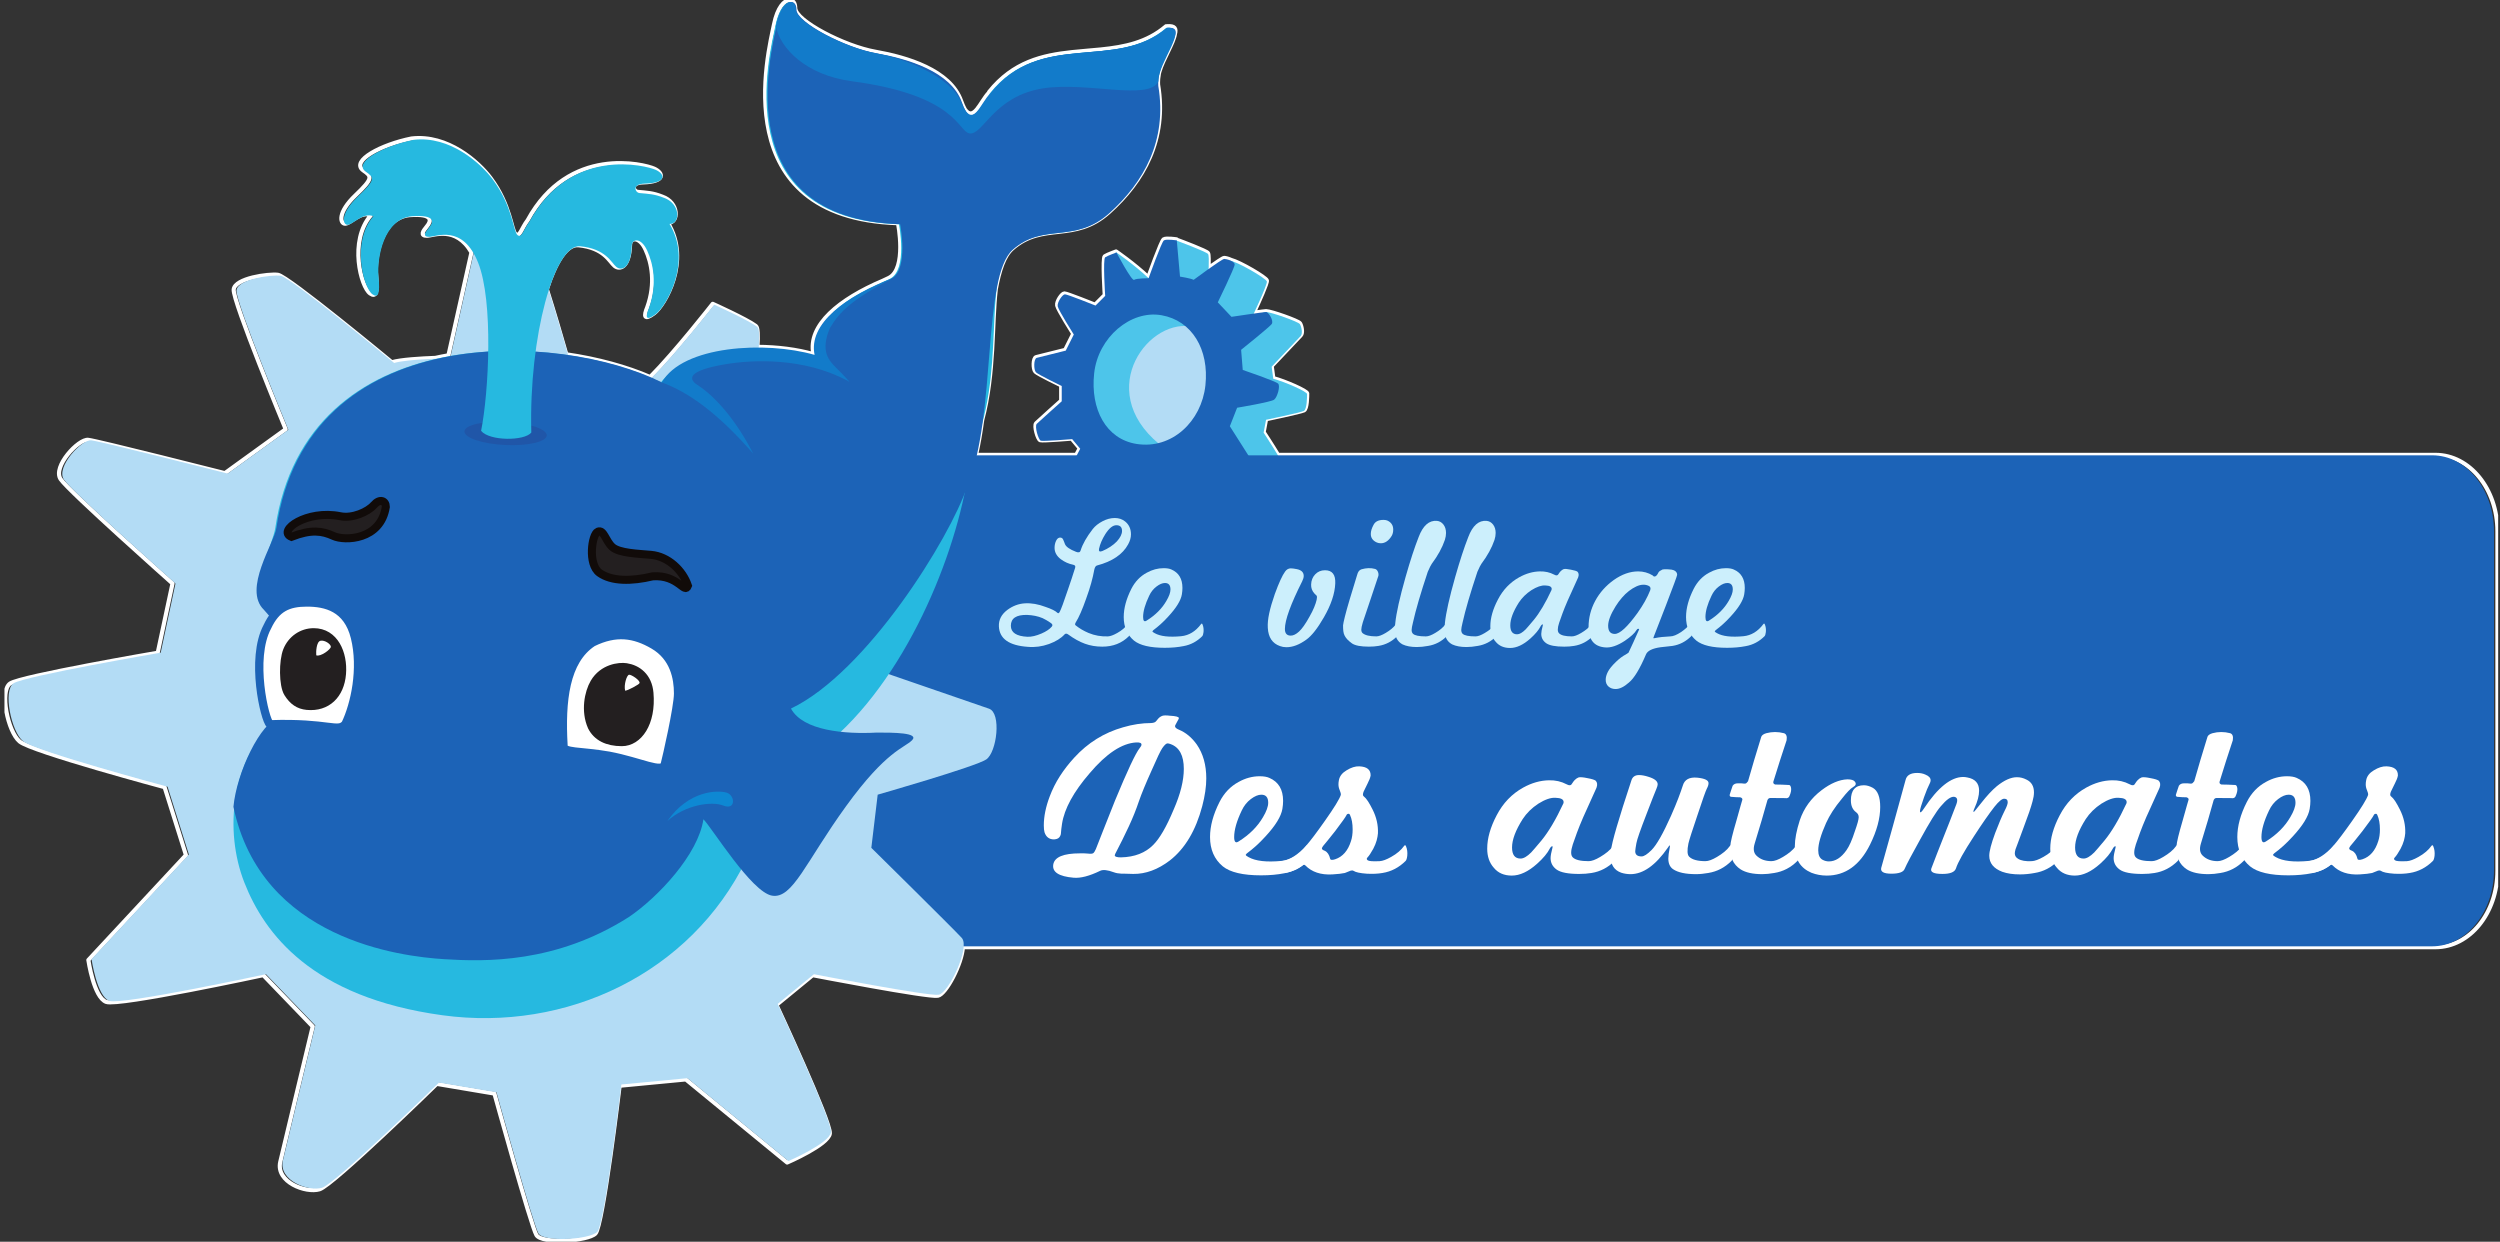 <svg width="302" height="150" viewBox="0 0 302 150" fill="none" xmlns="http://www.w3.org/2000/svg">
<rect x="0" y="0" width="302" height="150" fill="#333333" stroke="none"/>
<g clip-path="url(#clip0_168_2773)">
<path d="M294.202 54.947H154.387C153.666 53.748 152.65 52.204 152.65 52.204L152.942 50.645C152.942 50.645 157.13 49.768 157.522 49.573C157.909 49.379 157.909 47.819 157.909 47.525C157.909 47.234 155.28 46.065 153.818 45.676L153.623 44.214C153.623 44.214 156.841 40.803 157.13 40.511C157.426 40.218 157.229 39.34 157.036 39.048C156.841 38.757 153.527 37.587 152.942 37.587C152.831 37.587 152.2 37.672 151.461 37.776C152.045 36.521 153.111 34.169 153.042 33.885C152.95 33.525 149.8 31.677 148.698 31.391C148.401 31.247 148.036 31.157 147.877 31.157C147.734 31.157 146.853 31.756 145.987 32.372C146.021 31.632 146.036 30.738 145.926 30.571C145.75 30.306 142.707 29.166 142.131 28.951L142.127 28.913C142.127 28.913 140.858 28.719 140.566 28.913C140.275 29.11 138.716 33.494 138.716 33.494C136.96 31.838 134.819 30.377 134.819 30.377C134.819 30.377 133.746 30.765 133.454 30.961C133.159 31.157 133.454 35.637 133.454 35.637L132.285 36.808C132.285 36.808 128.874 35.443 128.58 35.443C128.29 35.443 127.608 36.418 127.705 36.904C127.802 37.394 129.653 40.316 129.653 40.316L128.678 42.265C128.678 42.265 125.558 43.045 125.169 43.141C124.781 43.237 124.781 44.603 125.073 44.895C125.366 45.188 128.191 46.551 128.191 46.551V48.404C128.191 48.404 125.464 50.84 125.169 51.131C124.876 51.425 125.366 53.082 125.657 53.179C125.949 53.278 129.456 52.985 129.456 52.985L130.431 54.152C130.431 54.152 130.255 54.479 130.009 54.947H117.908C118.211 53.62 118.448 52.209 118.644 50.758C120.154 45.057 119.803 39.139 120.291 34.941C120.704 32.658 121.299 30.896 122.271 30.038C126.017 26.735 129.763 29.378 133.948 25.634C138.133 21.889 140.997 16.823 139.895 10.214C139.883 10.02 139.888 9.823 139.902 9.627C139.901 9.585 139.909 9.538 139.91 9.496C139.928 9.3 139.955 9.104 139.993 8.91C139.999 8.884 140.004 8.86 140.011 8.834C140.022 8.775 140.04 8.716 140.053 8.658C140.499 7.132 141.768 5.204 141.937 4.084C142.109 3.453 141.934 3.095 140.997 3.168C140.996 3.169 140.995 3.169 140.994 3.169C140.966 3.171 140.948 3.165 140.918 3.168C140.916 3.169 140.913 3.171 140.912 3.173C140.891 3.174 140.879 3.171 140.858 3.172C138.547 5.152 135.835 5.68 133.022 5.971C131.864 6.089 130.689 6.169 129.519 6.295C125.94 6.675 122.398 7.47 119.491 11.103C119.476 11.138 119.462 11.174 119.447 11.21C118.407 12.316 117.625 14.765 116.541 13.196C116.396 12.93 116.251 12.609 116.106 12.198C114.787 8.454 109.497 6.911 105.754 6.251C102.01 5.59 96.063 2.506 96.063 0.964C96.063 0.36 95.79 0.031 95.421 0.048C95.393 0.046 95.364 0.047 95.334 0.049C94.76 0.025 93.915 0.885 93.5 2.953C92.84 6.257 87.554 26.301 108.478 26.962C108.478 26.962 109.578 32.469 107.378 33.569C107.171 33.673 106.917 33.791 106.627 33.923C101.447 36.127 97.534 39.236 98.258 42.782C96.313 42.219 93.919 41.91 91.493 41.899C91.592 40.533 91.558 39.568 91.308 39.38C90.224 38.562 86.096 36.702 86.096 36.702C86.096 36.702 81.506 42.566 78.533 45.544C75.748 44.333 72.237 43.356 68.41 42.8C67.793 40.645 66.909 37.622 66.058 34.936C67.137 31.573 68.504 29.49 69.872 29.626C72.993 29.938 73.616 31.602 74.24 32.121C74.862 32.642 76.008 32.33 76.11 29.626C76.11 28.69 77.226 28.498 77.981 30.149C78.71 31.737 79.231 34.201 78.189 37.112C77.748 38.181 77.775 38.776 79.023 37.841C80.27 36.903 83.493 31.497 80.685 26.922C82.038 26.951 82.038 24.456 80.01 23.755C78.839 23.287 78.137 23.287 77.046 23.179C76.52 23.128 76.093 22.078 77.671 22.035C80.4 21.961 80.167 20.892 79.023 20.372C77.878 19.851 68.728 17.46 63.737 26.61C63.01 27.547 62.802 28.69 62.281 28.275C61.76 27.858 61.709 24.795 59.267 21.516C57.809 19.557 54.067 16.212 49.702 16.732C46.062 17.46 42.319 19.436 43.877 20.58C44.919 21.307 45.124 21.516 42.941 23.595C40.758 25.675 41.071 27.027 41.694 27.027C42.319 27.027 43.566 25.467 44.814 25.986C42.11 29.106 43.604 34.678 44.709 35.449C45.384 35.919 45.645 35.449 45.438 33.266C45.229 31.082 46.062 26.299 49.493 25.987C52.405 25.78 52.093 26.716 51.574 27.338C51.053 27.963 50.741 28.483 51.574 28.483C52.329 28.483 55.056 27.21 56.953 30.488L54.17 42.92C53.639 43.014 53.111 43.117 52.587 43.233C50.935 43.295 48.394 43.439 47.331 43.762C47.331 43.762 34.742 33.333 33.568 33.194C32.406 33.055 28.393 33.604 28.231 34.961C28.069 36.319 34.51 51.849 34.51 51.849L27.165 57.158C27.165 57.158 11.822 53.27 10.657 53.132C9.481 52.992 6.319 56.386 7.323 57.884C8.331 59.373 20.84 70.483 20.84 70.483L19.052 78.851C19.052 78.851 2.517 81.688 1.221 82.566C-0.065 83.44 0.931 88.371 2.369 89.573C3.802 90.778 19.881 95.089 19.881 95.089L22.463 103.297L10.674 115.97C10.674 115.97 11.327 120.504 12.839 121.034C14.359 121.554 31.799 117.797 31.799 117.797L37.778 124.003C37.778 124.003 34.094 139.307 33.854 140.363C33.301 142.806 36.954 144.159 38.595 143.667C40.236 143.174 52.757 130.932 52.757 130.932L59.724 132.105C59.724 132.105 64.152 148.084 64.8 149.196C65.461 150.301 71.034 149.939 71.935 149.01C72.836 148.083 74.852 131.159 74.852 131.159L82.847 130.395L95.086 140.434C95.086 140.434 100.081 138.284 100.244 136.929C100.404 135.578 93.793 121.397 93.793 121.397L98.174 117.802C98.174 117.802 112.074 120.493 113.287 120.289C114.27 120.129 116.21 116.409 116.318 114.421H294.202C298.341 114.421 301.69 110.288 301.69 105.193V64.175C301.69 59.078 298.341 54.947 294.202 54.947Z" stroke="white" stroke-width="0.5" stroke-linejoin="round"/>
<path d="M148.256 46.276C148.256 51.533 144.188 55.794 139.171 55.794C134.152 55.794 130.085 51.533 130.085 46.276C130.085 41.019 134.152 36.758 139.171 36.758C144.188 36.758 148.256 41.019 148.256 46.276Z" fill="#B3DCF5"/>
<path d="M144.29 39.534C138.947 38.077 132.045 47.018 140.012 53.627C138.557 54.889 133.502 55.666 131.365 50.711C129.225 45.755 134.086 31.372 144.29 39.534Z" fill="#4DC5EA"/>
<path d="M134.863 30.498C134.863 30.498 136.998 31.955 138.75 33.607C140.109 33.803 142.053 29.04 142.053 29.04C142.053 29.04 145.746 30.4 145.939 30.692C146.133 30.983 145.939 33.511 145.939 33.511C145.939 33.511 147.69 31.469 148.469 31.469C149.244 31.469 152.938 33.607 153.036 33.997C153.132 34.386 151.092 38.662 151.092 38.662C151.092 38.662 152.352 37.69 152.938 37.69C153.52 37.69 156.825 38.855 157.019 39.147C157.214 39.437 157.408 40.313 157.113 40.604C156.824 40.896 153.616 44.298 153.616 44.298L153.812 45.755C155.268 46.143 157.892 47.309 157.892 47.6C157.892 47.892 157.892 49.448 157.504 49.642C157.113 49.837 152.938 50.711 152.938 50.711L152.645 52.266C152.645 52.266 155.076 55.957 155.076 56.346C155.076 56.735 154.297 58 153.812 58C153.325 58 149.049 56.735 148.663 56.151L148.37 57.223C148.37 57.223 148.469 61.822 148.175 62.21C147.886 62.599 145.454 62.664 143.412 62.371L142.151 60.817C142.151 60.817 141.275 63.054 140.885 63.248C140.498 63.44 136.612 63.344 135.834 63.054C135.057 62.761 134.957 59.847 134.957 59.847C134.957 59.847 133.695 60.624 133.208 60.719C132.723 60.817 130.487 60.136 129.614 59.553C128.739 58.969 131.849 54.985 131.849 54.985C131.849 54.985 140.4 59.263 145.651 53.433C150.898 47.6 148.077 36.717 138.262 35.551C137.974 35.551 133.403 30.983 134.863 30.498Z" fill="#4DC5EA"/>
<path d="M145.613 46.553C145.141 50.904 141.569 54.306 137.295 53.628C133.611 53.041 131.703 49.444 132.174 45.096C132.647 40.745 136.592 37.429 140.308 38.079C143.983 38.722 146.083 42.206 145.613 46.553ZM153.912 48.282C154.301 47.991 154.69 46.629 154.398 46.34C154.107 46.047 150.123 44.687 150.123 44.687L149.928 42.257C149.928 42.257 153.329 39.535 153.62 39.147C153.912 38.758 153.233 37.69 152.941 37.69C152.649 37.69 148.762 38.273 148.762 38.273L147.11 36.523C147.11 36.523 149.149 32.346 149.149 31.956C149.149 31.566 148.178 31.276 147.889 31.276C147.595 31.276 144.194 33.804 144.194 33.804C143.806 33.608 142.544 33.413 142.544 33.413L142.155 29.041C142.155 29.041 140.889 28.846 140.598 29.041C140.308 29.235 138.754 33.608 138.754 33.608C138.754 33.608 137.295 33.608 137.002 33.804C136.712 33.998 134.867 30.499 134.867 30.499C134.867 30.499 133.797 30.887 133.506 31.082C133.212 31.276 133.506 35.745 133.506 35.745L132.34 36.913C132.34 36.913 128.939 35.552 128.644 35.552C128.355 35.552 127.676 36.523 127.772 37.009C127.869 37.497 129.715 40.411 129.715 40.411L128.743 42.355C128.743 42.355 125.631 43.132 125.243 43.228C124.856 43.325 124.856 44.687 125.147 44.978C125.44 45.27 128.257 46.629 128.257 46.629V48.477C128.257 48.477 125.537 50.907 125.243 51.197C124.952 51.491 125.44 53.144 125.731 53.239C126.021 53.338 129.519 53.045 129.519 53.045L130.491 54.21C130.491 54.21 128.452 58.001 128.452 58.388C128.452 58.777 129.617 59.554 129.617 59.554L132.923 57.125L134.867 57.611C134.867 57.611 134.867 62.468 135.062 62.761C135.254 63.054 136.615 63.345 136.811 63.054C137.002 62.761 138.56 58.388 138.56 58.388L140.308 58.291C140.308 58.291 143.029 62.178 143.416 62.372C143.806 62.566 144.746 62.307 144.68 61.596C144.652 61.291 144.194 56.835 144.194 56.835L145.847 55.279C145.847 55.279 150.026 56.93 150.416 56.835C150.801 56.736 151.096 55.474 151.096 55.474L148.566 51.491L149.443 49.255C149.443 49.255 153.524 48.575 153.912 48.282Z" fill="#1C63B7"/>
<path d="M301.275 64.206C301.275 59.123 297.935 55.002 293.809 55.002H86.008C81.885 55.002 78.54 59.123 78.54 64.206V105.111C78.54 110.194 81.885 114.315 86.008 114.315H293.809C297.935 114.315 301.275 110.194 301.275 105.111V64.206Z" fill="#1C63B7"/>
<path d="M119.478 85.611C117.962 85.093 105.849 80.914 105.849 80.914L102.767 73.696C102.767 73.696 111.35 64.45 111.941 62.803C112.53 61.162 110.212 57.46 109.057 57.322C107.884 57.183 93.721 60.294 93.721 60.294L89.541 55.685C89.541 55.685 92.564 40.292 91.472 39.478C90.391 38.662 86.274 36.806 86.274 36.806C86.274 36.806 77.448 48.084 76.368 47.272C75.278 46.451 69.445 45.756 69.445 45.756C69.445 45.756 65.042 29.828 63.96 29.009C62.874 28.195 57.734 28.268 57.734 28.268L54.375 43.278C54.375 43.278 49.246 43.352 47.614 43.848C47.614 43.848 35.059 33.447 33.889 33.308C32.731 33.17 28.728 33.718 28.567 35.07C28.406 36.426 34.829 51.913 34.829 51.913L27.504 57.207C27.504 57.207 12.202 53.33 11.041 53.192C9.868 53.053 6.715 56.437 7.717 57.931C8.722 59.417 21.196 70.495 21.196 70.495L19.414 78.842C19.414 78.842 2.924 81.671 1.631 82.547C0.348 83.418 1.341 88.334 2.777 89.534C4.205 90.736 20.241 95.035 20.241 95.035L22.815 103.22L11.058 115.859C11.058 115.859 11.709 120.381 13.217 120.909C14.733 121.428 32.125 117.681 32.125 117.681L38.087 123.87C38.087 123.87 34.414 139.133 34.175 140.186C33.624 142.622 37.267 143.971 38.903 143.481C40.539 142.989 53.025 130.78 53.025 130.78L59.974 131.951C59.974 131.951 64.39 147.885 65.037 148.994C65.696 150.096 71.254 149.735 72.153 148.809C73.05 147.884 75.061 131.007 75.061 131.007L83.033 130.244L95.24 140.256C95.24 140.256 100.222 138.111 100.384 136.76C100.544 135.414 93.95 121.271 93.95 121.271L98.32 117.686C98.32 117.686 112.182 120.369 113.391 120.166C114.59 119.972 117.222 114.458 116.184 113.302C115.133 112.153 105.257 102.418 105.257 102.418L106.024 95.997C106.024 95.997 117.847 92.615 119.139 91.74C120.426 90.866 120.991 86.134 119.478 85.611Z" fill="#B3DCF5"/>
<path d="M79.819 46.202C67.517 40.052 36.985 38.514 33.253 63.776C33.032 65.532 29.859 71.956 31.933 73.44L33.032 74.978C33.032 74.978 30.396 81.568 33.691 86.62C27.759 91.672 27.101 100.457 29.518 106.609C31.933 112.759 37.639 120.481 53.459 122.644C68.381 124.683 83.417 117.632 90.157 103.842C93.482 97.369 98.877 90.725 101.357 88.599C110.688 79.888 116.371 64.45 117.222 55.001C121.833 45.336 118.478 33.462 122.214 30.166C125.946 26.871 129.681 29.507 133.856 25.774C138.03 22.039 140.885 16.986 139.786 10.397C139.566 6.883 143.739 3.148 140.885 3.368C134.735 8.64 125.728 3.589 119.577 11.276C118.7 13.473 117.382 16.11 116.063 12.375C114.746 8.64 109.472 7.102 105.737 6.444C102.005 5.785 96.074 2.709 96.074 1.172C96.074 -0.367 94.318 -0.145 93.657 3.149C92.998 6.444 87.727 26.433 108.594 27.092C108.594 27.092 109.692 32.584 107.497 33.682C105.299 34.78 97.832 37.415 98.49 43.127C92.781 41.149 83.114 42.029 79.819 46.202Z" fill="#26B9E0"/>
<path d="M116.859 58.716C120.436 50.024 118.616 33.455 122.348 30.16C126.084 26.865 129.819 29.501 133.993 25.767C138.165 22.033 141.022 16.98 139.924 10.39C139.702 6.876 143.877 3.141 141.022 3.362C134.87 8.633 125.865 3.582 119.714 11.27C118.835 13.467 117.519 16.102 116.2 12.368C114.883 8.634 109.609 7.096 105.877 6.437C102.142 5.778 96.211 2.703 96.211 1.166C96.211 -0.372 94.453 -0.153 93.794 3.143C93.135 6.437 87.864 26.427 108.731 27.085C108.731 27.085 109.83 32.577 107.633 33.676C105.436 34.773 97.968 37.41 98.627 43.121C92.916 41.144 83.251 42.023 79.957 46.195C67.654 40.045 37.123 38.507 33.389 63.768C33.168 65.526 29.288 71.177 31.883 73.667L33.03 74.978C33.03 74.978 30.533 81.561 33.828 86.612C31.467 87.198 28.577 93.367 28.199 97.463C31.55 113.532 48.481 115.547 53.657 115.869C58.633 116.181 67.136 116.387 75.952 110.787C79.478 108.405 84.351 103.217 84.973 98.966C86.01 100.003 90.778 107.781 93.267 108.196C95.756 108.611 97.312 104.152 102.186 97.412C107.06 90.672 109.236 90.361 110.17 89.428C111.101 88.495 107.888 88.495 105.918 88.495C102.081 88.702 97 88.287 95.549 85.592C104.672 81.236 114.732 65.06 116.859 58.716Z" fill="#1C63B7"/>
<path d="M79.957 46.196C83.158 47.381 86.63 49.817 90.985 54.795C89.12 51.138 86.657 48.054 84.246 46.499C83.212 45.833 82.887 44.807 87.565 44.011C90.985 43.426 97.077 43.181 102.366 45.98C103.066 46.525 101.901 45.32 101.042 44.464C100.19 43.609 99.021 42.481 100.268 39.603C101.433 37.659 102.872 36.181 107.965 33.538C102.21 35.754 97.622 39.059 98.401 42.87C92.488 41.159 82.433 41.745 79.957 46.196Z" fill="#127BCA"/>
<path d="M32.297 75.707C33.365 73.433 34.794 72.779 37.076 72.779C39.356 72.779 41.988 73.392 42.875 76.995C43.808 80.782 42.875 85.071 41.733 87.457C40.801 88.547 39.763 87.249 32.609 87.495C31.987 87 30.223 79.577 32.297 75.707Z" fill="white"/>
<path d="M32.297 75.707C33.365 73.433 34.794 72.779 37.076 72.779C39.356 72.779 41.988 73.392 42.875 76.995C43.808 80.782 42.875 85.071 41.733 87.457C40.801 88.547 39.763 87.249 32.609 87.495C31.987 87 30.223 79.577 32.297 75.707Z" stroke="#1C63B7" stroke-width="1.004"/>
<path d="M68.07 90.048C67.758 84.656 68.276 79.782 71.597 77.605C74.406 76.232 76.629 76.555 78.957 77.915C81.445 79.369 81.913 81.909 81.913 83.776C81.913 85.438 80.512 91.566 80.306 92.328C79.996 93.47 77.402 92.017 73.566 91.292C70.041 90.67 67.967 90.981 68.07 90.048Z" fill="white"/>
<path d="M68.07 90.048C67.758 84.656 68.276 79.782 71.597 77.605C74.406 76.232 76.629 76.555 78.957 77.915C81.445 79.369 81.913 81.909 81.913 83.776C81.913 85.438 80.512 91.566 80.306 92.328C79.996 93.47 77.402 92.017 73.566 91.292C70.041 90.67 67.967 90.981 68.07 90.048Z" stroke="#1C63B7" stroke-width="1.004"/>
<path d="M37.896 76.361C36.485 76.361 35.215 77.233 34.671 78.591C34.167 79.851 34.167 82.76 34.772 83.729C35.378 84.698 36.084 85.184 37.09 85.28C39.503 85.51 41.118 83.923 41.32 81.402C41.517 78.938 40.415 76.361 37.896 76.361Z" fill="#231F20"/>
<path d="M37.896 76.361C36.485 76.361 35.215 77.233 34.671 78.591C34.167 79.851 34.167 82.76 34.772 83.729C35.378 84.698 36.084 85.184 37.09 85.28C39.503 85.51 41.118 83.923 41.32 81.402C41.517 78.938 40.415 76.361 37.896 76.361Z" stroke="#231F20" stroke-width="0.957"/>
<path d="M71.491 87.768C70.664 85.901 71.097 83.678 71.801 82.479C72.84 80.716 74.794 80.483 75.64 80.613C76.987 80.819 78.271 81.758 78.439 83.723C78.751 87.352 77.091 89.635 75.121 89.635C73.358 89.635 72.113 89.012 71.491 87.768Z" fill="#231F20"/>
<path d="M71.491 87.768C70.664 85.901 71.097 83.678 71.801 82.479C72.84 80.716 74.794 80.483 75.64 80.613C76.987 80.819 78.271 81.758 78.439 83.723C78.751 87.352 77.091 89.635 75.121 89.635C73.358 89.635 72.113 89.012 71.491 87.768Z" stroke="#231F20" stroke-width="1.004"/>
<path d="M35.203 64.85C37.59 63.917 38.937 64.124 40.285 64.747C41.633 65.368 45.989 65.265 46.61 61.22C46.61 60.495 45.884 60.184 45.157 61.013C44.433 61.842 42.569 62.661 41.115 62.362C37.07 61.532 33.439 64.124 35.203 64.85Z" fill="#231F20"/>
<path d="M35.203 64.85C37.59 63.917 38.937 64.124 40.285 64.747C41.633 65.368 45.989 65.265 46.61 61.22C46.61 60.495 45.884 60.184 45.157 61.013C44.433 61.842 42.569 62.661 41.115 62.362C37.07 61.532 33.439 64.124 35.203 64.85Z" stroke="#110B09" stroke-width="0.971"/>
<path d="M83.105 70.759C82.484 68.893 80.707 67.212 78.647 67.026C77.084 66.887 74.809 66.82 73.98 66.094C73.149 65.367 72.942 63.916 72.217 64.227C71.491 64.537 70.973 68.167 72.424 69.204C73.876 70.241 76.261 70.241 78.854 69.619C81.964 69.412 82.69 71.838 83.105 70.759Z" fill="#231F20"/>
<path d="M83.105 70.759C82.484 68.893 80.707 67.212 78.647 67.026C77.084 66.887 74.809 66.82 73.98 66.094C73.149 65.367 72.942 63.916 72.217 64.227C71.491 64.537 70.973 68.167 72.424 69.204C73.876 70.241 76.261 70.241 78.854 69.619C81.964 69.412 82.69 71.838 83.105 70.759Z" stroke="#110B09" stroke-width="0.971"/>
<path d="M66.047 52.605C66.084 51.832 63.89 51.095 61.143 50.959C58.398 50.822 56.142 51.337 56.102 52.109C56.066 52.881 58.26 53.619 61.005 53.756C63.75 53.892 66.006 53.377 66.047 52.605Z" fill="#2056A8"/>
<path d="M58.117 52.047C59.128 53.292 63.353 53.288 64.182 52.251C63.872 40.638 66.983 29.439 70.094 29.749C73.205 30.062 73.827 31.72 74.449 32.239C75.07 32.757 76.212 32.447 76.314 29.749C76.314 28.817 77.427 28.625 78.18 30.271C78.906 31.855 79.426 34.313 78.388 37.216C77.948 38.281 77.975 38.875 79.219 37.942C80.463 37.008 83.677 31.616 80.878 27.054C82.226 27.082 82.226 24.594 80.202 23.895C79.036 23.428 78.336 23.428 77.248 23.32C76.722 23.27 76.296 22.223 77.871 22.18C80.591 22.105 80.359 21.04 79.219 20.521C78.077 20.003 68.952 17.617 63.975 26.743C63.249 27.676 63.043 28.817 62.523 28.402C62.004 27.987 61.952 24.932 59.518 21.662C58.062 19.709 54.332 16.374 49.978 16.891C46.347 17.617 42.614 19.589 44.169 20.729C45.208 21.454 45.413 21.662 43.236 23.736C41.059 25.809 41.37 27.158 41.992 27.158C42.614 27.158 43.859 25.602 45.104 26.119C42.408 29.231 43.896 34.788 45 35.557C45.673 36.026 45.933 35.557 45.726 33.38C45.517 31.202 46.347 26.433 49.769 26.121C52.673 25.914 52.361 26.847 51.845 27.469C51.325 28.092 51.015 28.61 51.845 28.61C52.673 28.61 55.887 27.054 57.754 31.72C59.622 36.387 59.05 47.38 58.117 52.047Z" fill="#26B9E0"/>
<path d="M38.204 79.163C38.166 78.801 38.204 77.506 38.724 77.401C39.241 77.298 39.967 77.816 39.967 78.127C39.967 78.438 38.724 79.371 38.204 79.163Z" fill="white"/>
<path d="M75.516 83.439C75.338 82.72 75.715 81.55 75.986 81.508C76.259 81.466 77.404 82.22 77.248 82.533C77.16 82.707 75.834 83.423 75.516 83.439Z" fill="white"/>
<path d="M80.622 99.174C82.798 97.205 85.996 96.761 87.362 97.308C88.918 97.93 88.815 96.063 87.778 95.752C86.741 95.441 83.214 95.441 80.622 99.174Z" fill="#0E88D3"/>
<path d="M139.933 9.816C139.855 7.562 143.802 3.141 140.948 3.362C134.796 8.633 125.791 3.582 119.641 11.27C118.39 12.461 117.529 15.798 116.126 12.369C114.891 9.351 109.535 7.096 105.802 6.438C102.068 5.778 96.137 2.704 96.137 1.166C96.137 -0.372 94.38 -0.152 93.722 3.143C94.204 5.773 97.309 9.073 102.915 9.816C115.616 11.502 115.734 15.918 117.12 16.115C118.754 16.349 120.025 11.605 126.011 10.672C131.347 9.841 138.844 12.227 139.933 9.816Z" fill="#127BCA"/>
<path d="M133.521 64.525C133.138 65.138 132.885 65.727 132.764 66.293C132.732 66.431 132.747 66.531 132.81 66.591C132.885 66.637 133.001 66.63 133.153 66.569C133.873 66.263 134.463 65.873 134.921 65.398C135.334 64.939 135.541 64.518 135.541 64.136C135.541 63.676 135.312 63.447 134.853 63.447C134.424 63.447 133.98 63.806 133.521 64.525ZM126.956 75.269C126.741 75.116 126.55 74.994 126.381 74.902C126.213 74.811 126.068 74.734 125.945 74.673C125.655 74.551 125.356 74.458 125.05 74.397C124.743 74.336 124.422 74.298 124.086 74.282C122.768 74.252 122.112 74.688 122.112 75.591C122.112 76.417 122.785 76.862 124.132 76.923C124.606 76.938 125.165 76.808 125.807 76.532C126.374 76.287 126.787 76.012 127.047 75.706C127.185 75.553 127.154 75.407 126.956 75.269ZM136.367 76.853C135.526 77.695 134.454 78.116 133.153 78.116C132.404 78.116 131.703 77.998 131.053 77.76C130.402 77.523 129.733 77.152 129.044 76.647C128.86 76.509 128.708 76.509 128.585 76.647C128.172 77.106 127.552 77.488 126.725 77.795C125.868 78.1 125.019 78.215 124.177 78.139C121.897 77.987 120.727 77.16 120.666 75.66C120.634 74.879 120.971 74.221 121.676 73.685C122.333 73.196 123.044 72.928 123.81 72.882C124.59 72.836 125.424 72.981 126.312 73.318C127.032 73.563 127.507 73.8 127.736 74.029C127.827 74.122 127.92 74.084 128.011 73.915C128.088 73.778 128.21 73.483 128.378 73.031C128.547 72.58 128.76 71.964 129.021 71.183C129.174 70.755 129.32 70.326 129.457 69.897C129.595 69.469 129.733 69.041 129.87 68.612C129.947 68.397 129.87 68.268 129.642 68.222C129.105 68.115 128.608 67.893 128.149 67.556C127.644 67.174 127.391 66.714 127.391 66.178C127.391 65.857 127.456 65.566 127.586 65.306C127.716 65.046 127.889 64.924 128.103 64.939C128.256 64.954 128.363 65.031 128.424 65.168C128.455 65.261 128.494 65.352 128.54 65.444C128.585 65.536 128.623 65.636 128.654 65.742C128.792 66.063 129.236 66.37 129.986 66.661C130.292 66.783 130.475 66.729 130.537 66.5C130.781 65.719 131.271 64.855 132.006 63.906C132.297 63.539 132.69 63.225 133.188 62.965C133.685 62.705 134.179 62.575 134.669 62.575C135.143 62.575 135.556 62.712 135.909 62.988C136.383 63.37 136.62 63.891 136.62 64.549C136.62 64.947 136.505 65.352 136.275 65.765C135.617 66.974 134.363 67.824 132.51 68.313C132.358 68.359 132.251 68.528 132.19 68.819C132.006 69.859 131.684 71.007 131.226 72.262C130.751 73.625 130.322 74.603 129.94 75.201C129.848 75.369 129.848 75.484 129.94 75.545C130.399 75.913 130.919 76.219 131.501 76.463C132.235 76.77 133.016 76.907 133.842 76.876C134.133 76.862 134.508 76.724 134.967 76.463C135.518 76.157 135.939 75.797 136.229 75.384C136.306 75.292 136.367 75.315 136.413 75.453C136.521 75.713 136.559 76.012 136.528 76.348C136.498 76.609 136.444 76.776 136.367 76.853Z" fill="#CCEFFC"/>
<path d="M139.706 70.851C139.33 71.135 139.035 71.505 138.822 71.965C138.332 72.99 138.087 73.846 138.087 74.535C138.087 75.025 138.241 75.163 138.546 74.948C139.571 74.306 140.353 73.525 140.888 72.606C141.225 72.041 141.393 71.574 141.393 71.207C141.393 70.687 141.171 70.426 140.727 70.426C140.421 70.426 140.08 70.567 139.706 70.851ZM145.227 76.855C144.585 77.497 143.834 77.895 142.977 78.048C142.303 78.185 141.546 78.254 140.704 78.254C138.944 78.254 137.705 77.963 136.985 77.383C136.159 76.693 135.746 75.744 135.746 74.535C135.746 73.48 136.053 72.348 136.663 71.139C137.107 70.266 137.727 69.615 138.524 69.186C139.181 68.82 139.863 68.635 140.567 68.635C140.965 68.635 141.278 68.689 141.508 68.796C142.395 69.18 142.839 69.922 142.839 71.023C142.839 71.267 142.816 71.528 142.77 71.803C142.648 72.538 142.097 73.433 141.117 74.489C140.811 74.826 140.509 75.13 140.211 75.395C139.912 75.665 139.617 75.906 139.327 76.119C139.251 76.197 139.213 76.241 139.213 76.257C139.213 76.319 139.305 76.394 139.488 76.487C140.161 76.87 141.225 76.992 142.679 76.855C143.627 76.762 144.431 76.272 145.089 75.385C145.166 75.292 145.227 75.315 145.273 75.453C145.379 75.714 145.418 76.013 145.387 76.349C145.357 76.61 145.304 76.778 145.227 76.855Z" fill="#CCEFFC"/>
<path d="M159.922 74.579C159.156 75.911 158.452 76.806 157.809 77.265C156.968 77.878 156.164 78.184 155.399 78.184C155.123 78.184 154.863 78.138 154.619 78.046C153.701 77.724 153.211 76.989 153.15 75.842C153.12 75.337 153.177 74.748 153.322 74.075C153.468 73.401 153.693 72.629 153.999 71.756C154.489 70.409 154.902 69.506 155.239 69.046C155.422 68.787 155.652 68.657 155.928 68.657C156.095 68.657 156.332 68.687 156.639 68.748C157.205 68.856 157.489 69.131 157.489 69.575C157.489 69.758 157.427 69.973 157.305 70.218C155.912 72.988 155.216 74.909 155.216 75.98C155.216 76.516 155.453 76.783 155.928 76.783C156.233 76.783 156.567 76.619 156.926 76.29C157.286 75.961 157.703 75.368 158.177 74.511C158.422 74.082 158.614 73.7 158.751 73.363C158.889 73.027 158.988 72.728 159.049 72.467C159.095 72.223 159.103 72.062 159.073 71.985L158.774 71.687C158.498 71.38 158.368 71.021 158.384 70.608C158.399 70.118 158.563 69.709 158.877 69.38C159.191 69.051 159.585 68.886 160.06 68.886C160.932 68.886 161.346 69.414 161.299 70.47C161.253 71.694 160.795 73.064 159.922 74.579Z" fill="#CCEFFC"/>
<path d="M166.809 65.626C166.625 65.626 166.465 65.596 166.327 65.535C165.837 65.32 165.592 64.975 165.592 64.501C165.592 64.18 165.699 63.82 165.914 63.423C166.112 63.009 166.518 62.802 167.131 62.802C167.283 62.802 167.429 62.826 167.567 62.872C168.056 63.086 168.302 63.453 168.302 63.974C168.302 64.264 168.24 64.517 168.118 64.731C167.751 65.328 167.314 65.626 166.809 65.626ZM168.783 76.852C168.141 77.495 167.391 77.885 166.533 78.023C166.35 78.053 166.163 78.076 165.971 78.092C165.779 78.107 165.577 78.115 165.363 78.115C164.383 78.115 163.702 77.985 163.32 77.724C163.09 77.556 162.906 77.399 162.768 77.254C162.631 77.108 162.52 76.956 162.436 76.794C162.353 76.634 162.298 76.454 162.276 76.255C162.252 76.056 162.241 75.819 162.241 75.543C162.256 75.375 162.329 75.027 162.459 74.499C162.589 73.971 162.784 73.271 163.044 72.398C163.197 71.908 163.346 71.419 163.492 70.929C163.637 70.44 163.787 69.95 163.939 69.46C164.032 69.078 164.207 68.848 164.468 68.771C165.049 68.603 165.592 68.587 166.098 68.725C166.235 68.757 166.346 68.856 166.43 69.024C166.514 69.193 166.542 69.368 166.511 69.552C166.22 70.409 165.922 71.305 165.616 72.238C165.309 73.171 164.98 74.151 164.628 75.176C164.506 75.589 164.445 75.88 164.445 76.049C164.445 76.248 164.498 76.393 164.605 76.485C164.911 76.745 165.462 76.875 166.258 76.875C166.548 76.875 166.924 76.737 167.383 76.462C167.644 76.309 167.881 76.144 168.095 75.968C168.309 75.793 168.493 75.598 168.646 75.383C168.722 75.291 168.783 75.314 168.83 75.451C168.936 75.712 168.975 76.011 168.944 76.347C168.914 76.607 168.859 76.775 168.783 76.852Z" fill="#CCEFFC"/>
<path d="M174.771 76.854C174.128 77.496 173.378 77.886 172.522 78.024C172.031 78.117 171.572 78.162 171.144 78.162C170.455 78.162 169.881 78.055 169.422 77.841C168.81 77.504 168.504 76.931 168.504 76.119C168.504 76.012 168.508 75.89 168.515 75.752C168.524 75.614 168.535 75.453 168.55 75.27C168.673 74.046 169.086 72.193 169.79 69.713C170.356 67.725 170.883 66.11 171.374 64.87C171.893 63.493 172.628 62.843 173.577 62.919C173.899 62.95 174.163 63.099 174.369 63.366C174.576 63.635 174.679 63.975 174.679 64.388C174.679 64.648 174.633 64.924 174.541 65.215C174.22 66.164 173.692 67.128 172.958 68.107C172.866 68.23 172.704 68.551 172.476 69.071C171.618 71.642 171.021 73.686 170.685 75.201C170.577 75.63 170.525 75.928 170.525 76.096C170.525 76.295 170.577 76.448 170.685 76.555C170.899 76.769 171.42 76.877 172.246 76.877C172.536 76.877 172.912 76.739 173.371 76.463C173.631 76.31 173.868 76.146 174.082 75.97C174.297 75.794 174.48 75.599 174.633 75.384C174.71 75.293 174.771 75.316 174.817 75.453C174.924 75.714 174.962 76.012 174.932 76.348C174.901 76.609 174.848 76.777 174.771 76.854Z" fill="#CCEFFC"/>
<path d="M180.765 76.854C180.124 77.496 179.373 77.886 178.516 78.024C178.026 78.117 177.567 78.162 177.14 78.162C176.451 78.162 175.877 78.055 175.417 77.841C174.805 77.504 174.499 76.931 174.499 76.119C174.499 76.012 174.503 75.89 174.511 75.752C174.519 75.614 174.53 75.453 174.545 75.27C174.668 74.046 175.081 72.193 175.785 69.713C176.352 67.725 176.878 66.11 177.369 64.87C177.889 63.493 178.624 62.843 179.574 62.919C179.894 62.95 180.158 63.099 180.365 63.366C180.571 63.635 180.675 63.975 180.675 64.388C180.675 64.648 180.629 64.924 180.537 65.215C180.215 66.164 179.687 67.128 178.954 68.107C178.862 68.23 178.7 68.551 178.47 69.071C177.614 71.642 177.016 73.686 176.68 75.201C176.573 75.63 176.52 75.928 176.52 76.096C176.52 76.295 176.573 76.448 176.68 76.555C176.894 76.769 177.415 76.877 178.242 76.877C178.53 76.877 178.908 76.739 179.366 76.463C179.625 76.31 179.864 76.146 180.076 75.97C180.293 75.794 180.475 75.599 180.629 75.384C180.705 75.293 180.765 75.316 180.813 75.453C180.919 75.714 180.958 76.012 180.927 76.348C180.896 76.609 180.843 76.777 180.765 76.854Z" fill="#CCEFFC"/>
<path d="M187.445 71.137C187.445 70.877 187.187 70.739 186.666 70.724C186.206 70.693 185.648 70.884 184.989 71.297C184.362 71.711 183.857 72.208 183.475 72.79C182.786 73.876 182.443 74.795 182.443 75.544C182.443 76.264 182.717 76.624 183.27 76.624C183.558 76.624 183.904 76.424 184.302 76.026C184.376 75.95 184.497 75.817 184.656 75.625C184.817 75.433 185.028 75.185 185.288 74.879C185.991 74.022 186.703 72.821 187.422 71.275C187.438 71.244 187.445 71.198 187.445 71.137ZM192.406 76.853C191.763 77.496 191.012 77.886 190.155 78.023C189.973 78.054 189.78 78.077 189.581 78.093C189.383 78.108 189.176 78.116 188.961 78.116C187.89 78.116 187.16 77.974 186.769 77.692C186.378 77.408 186.185 77.037 186.185 76.577C186.185 76.363 186.245 76.026 186.367 75.567C186.383 75.507 186.383 75.461 186.367 75.43C186.337 75.414 186.294 75.43 186.241 75.475C186.188 75.522 186.146 75.576 186.115 75.637C185.885 76.095 185.473 76.593 184.876 77.128C184.019 77.894 183.199 78.276 182.419 78.276C181.669 78.276 181.088 78.023 180.675 77.519C180.247 77.045 180.032 76.424 180.032 75.66C180.032 74.665 180.337 73.586 180.95 72.422C181.562 71.244 182.419 70.348 183.521 69.736C184.348 69.278 185.18 69.04 186.023 69.025C186.65 69.009 187.224 69.14 187.745 69.415C187.989 69.553 188.157 69.537 188.249 69.369C188.357 69.201 188.448 69.079 188.526 69.002C188.648 68.88 188.77 68.795 188.892 68.749C189.046 68.704 189.337 68.726 189.765 68.818C190.194 68.895 190.461 68.979 190.568 69.07C190.722 69.239 190.745 69.469 190.637 69.759C190.424 70.219 189.994 71.167 189.351 72.606C189.107 73.172 188.905 73.673 188.744 74.109C188.582 74.546 188.448 74.925 188.342 75.246C188.234 75.567 188.182 75.835 188.182 76.05C188.182 76.249 188.234 76.402 188.342 76.509C188.586 76.753 189.1 76.876 189.879 76.876C190.171 76.876 190.545 76.738 191.005 76.462C191.264 76.31 191.501 76.145 191.717 75.969C191.93 75.793 192.114 75.599 192.268 75.384C192.344 75.292 192.406 75.315 192.452 75.453C192.558 75.713 192.597 76.011 192.565 76.348C192.535 76.609 192.482 76.776 192.406 76.853Z" fill="#CCEFFC"/>
<path d="M199.178 70.781C198.98 70.682 198.764 70.632 198.535 70.632C198.259 70.632 197.974 70.701 197.674 70.839C197.375 70.976 197.076 71.16 196.778 71.39C196.481 71.619 196.194 71.894 195.918 72.216C195.643 72.537 195.39 72.881 195.162 73.249C194.563 74.213 194.265 74.994 194.265 75.59C194.265 76.249 194.533 76.578 195.069 76.578C195.68 76.578 196.598 75.728 197.825 74.029C198.496 73.081 199.001 72.178 199.339 71.32C199.431 71.06 199.376 70.881 199.178 70.781ZM204.298 76.853C203.655 77.496 202.904 77.886 202.049 78.024C201.879 78.039 201.677 78.062 201.44 78.093C201.202 78.124 200.922 78.154 200.602 78.185C199.607 78.323 199.017 78.613 198.833 79.058C198.084 80.817 197.395 81.949 196.768 82.455C196.185 82.975 195.65 83.235 195.162 83.235C194.823 83.235 194.54 83.135 194.311 82.937C194.081 82.738 193.968 82.462 193.968 82.11C193.968 81.82 194.055 81.501 194.23 81.157C194.407 80.813 194.731 80.411 195.208 79.952C195.62 79.554 196.017 79.256 196.401 79.058C196.507 78.996 196.614 78.927 196.722 78.85C196.92 78.422 197.124 77.987 197.331 77.542C197.536 77.098 197.747 76.631 197.961 76.141C198.038 76.019 198.015 75.958 197.892 75.958C197.816 75.958 197.747 76.012 197.687 76.118C197.471 76.486 197.003 76.914 196.286 77.404C195.383 78.001 194.586 78.269 193.897 78.208C192.567 78.1 191.899 77.282 191.899 75.752C191.899 74.635 192.169 73.578 192.703 72.583C193.24 71.589 193.989 70.746 194.954 70.058C195.934 69.37 196.913 69.025 197.892 69.025C198.519 69.025 199.102 69.185 199.637 69.507C199.699 69.599 199.775 69.645 199.867 69.645C200.035 69.645 200.196 69.476 200.349 69.14C200.411 69.033 200.57 68.918 200.83 68.796C200.938 68.765 201.16 68.757 201.496 68.772C201.833 68.788 202.07 68.826 202.208 68.887C202.468 69.01 202.6 69.194 202.6 69.438C202.6 69.545 202.148 70.778 201.243 73.134C200.432 75.231 199.95 76.471 199.798 76.853C199.782 76.884 199.775 76.907 199.775 76.923C199.775 76.938 199.766 76.953 199.752 76.968C199.722 77.045 199.722 77.091 199.752 77.106C199.814 77.106 199.867 77.098 199.913 77.083C200.418 76.975 201.038 76.907 201.772 76.876C202.109 76.876 202.545 76.701 203.081 76.348C203.524 76.042 203.885 75.721 204.16 75.384C204.236 75.292 204.298 75.315 204.344 75.453C204.45 75.713 204.489 76.012 204.457 76.348C204.427 76.609 204.374 76.776 204.298 76.853Z" fill="#CCEFFC"/>
<path d="M207.636 70.851C207.259 71.135 206.965 71.505 206.75 71.965C206.26 72.99 206.017 73.846 206.017 74.535C206.017 75.025 206.17 75.163 206.474 74.948C207.5 74.306 208.281 73.525 208.817 72.606C209.154 72.041 209.322 71.574 209.322 71.207C209.322 70.687 209.101 70.426 208.656 70.426C208.35 70.426 208.01 70.567 207.636 70.851ZM213.156 76.855C212.513 77.497 211.764 77.895 210.907 78.048C210.232 78.185 209.474 78.254 208.633 78.254C206.874 78.254 205.635 77.963 204.916 77.383C204.089 76.693 203.674 75.744 203.674 74.535C203.674 73.48 203.982 72.348 204.593 71.139C205.038 70.266 205.656 69.615 206.453 69.186C207.11 68.82 207.792 68.635 208.497 68.635C208.893 68.635 209.207 68.689 209.437 68.796C210.324 69.18 210.769 69.922 210.769 71.023C210.769 71.267 210.746 71.528 210.7 71.803C210.576 72.538 210.025 73.433 209.046 74.489C208.739 74.826 208.438 75.13 208.141 75.395C207.841 75.665 207.546 75.906 207.257 76.119C207.179 76.197 207.142 76.241 207.142 76.257C207.142 76.319 207.234 76.394 207.416 76.487C208.089 76.87 209.154 76.992 210.608 76.855C211.557 76.762 212.359 76.272 213.018 75.385C213.094 75.292 213.156 75.315 213.202 75.453C213.308 75.714 213.347 76.013 213.315 76.349C213.285 76.61 213.232 76.778 213.156 76.855Z" fill="#CCEFFC"/>
<path d="M143.005 92.886C143.005 91.268 142.471 90.268 141.405 89.886C141.253 89.829 141.129 89.801 141.033 89.801C140.88 89.801 140.672 89.992 140.406 90.373C140.195 90.678 139.767 91.572 139.12 93.058C138.415 94.62 137.9 95.867 137.578 96.8C137.253 97.772 136.849 98.781 136.363 99.828C135.877 100.876 135.329 101.98 134.721 103.142L134.663 103.314C134.663 103.485 134.911 103.571 135.405 103.571C137.063 103.533 138.366 103.028 139.319 102.056C139.7 101.676 140.096 101.133 140.505 100.428C140.914 99.724 141.338 98.848 141.776 97.8C142.595 95.934 143.005 94.296 143.005 92.886ZM141.32 103.942C139.872 105.047 138.396 105.589 136.892 105.57C136.472 105.551 136.139 105.542 135.892 105.542H135.491C135.111 105.523 134.797 105.465 134.549 105.37C133.787 105.085 133.235 105.027 132.892 105.199C131.596 105.828 130.53 106.103 129.692 106.028C127.902 105.875 127.083 105.342 127.235 104.428C127.387 103.533 128.464 103.085 130.463 103.085H130.978C131.13 103.085 131.282 103.095 131.435 103.114C131.739 103.152 131.944 103.137 132.049 103.071C132.153 103.004 132.264 102.838 132.378 102.571C132.587 102.038 132.882 101.285 133.264 100.314C133.645 99.342 134.12 98.143 134.692 96.714C136.196 93.077 137.195 90.954 137.691 90.344C137.825 90.191 137.891 90.058 137.891 89.943C137.891 89.754 137.682 89.668 137.263 89.686C135.529 89.782 133.654 91.02 131.635 93.401C129.692 95.648 128.578 97.686 128.293 99.514C128.255 99.724 128.226 99.933 128.207 100.143C128.188 100.352 128.169 100.561 128.15 100.771C128.074 101.076 127.912 101.266 127.663 101.342C127.511 101.381 127.397 101.4 127.321 101.4C126.75 101.4 126.368 101.114 126.179 100.542C126.122 100.352 126.092 100.076 126.092 99.714C126.092 98.629 126.331 97.457 126.808 96.201C127.13 95.343 127.54 94.529 128.036 93.757C128.531 92.986 129.112 92.239 129.777 91.515C131.416 89.725 133.378 88.506 135.663 87.859C136.825 87.516 137.958 87.344 139.063 87.344C139.348 87.325 139.538 87.258 139.634 87.144C139.729 87.03 139.829 86.911 139.934 86.787C140.038 86.664 140.181 86.564 140.362 86.487C140.543 86.412 140.862 86.401 141.32 86.459C142.043 86.497 142.405 86.592 142.405 86.744C142.405 86.782 142.386 86.84 142.348 86.915C142.309 86.992 142.257 87.087 142.19 87.201C142.124 87.315 142.052 87.449 141.977 87.601C141.881 87.811 142.024 87.992 142.405 88.144C143.243 88.486 143.966 89.087 144.576 89.943C145.337 91.048 145.719 92.41 145.719 94.029C145.719 95.019 145.557 96.134 145.233 97.372C144.453 100.324 143.148 102.514 141.32 103.942Z" fill="white"/>
<path d="M151.099 96.528C150.633 96.882 150.266 97.342 149.999 97.915C149.39 99.19 149.087 100.256 149.087 101.114C149.087 101.723 149.275 101.895 149.656 101.627C150.932 100.828 151.904 99.856 152.571 98.713C152.989 98.009 153.199 97.428 153.199 96.971C153.199 96.323 152.922 95.999 152.37 95.999C151.989 95.999 151.566 96.176 151.099 96.528ZM157.97 103.999C157.17 104.799 156.237 105.294 155.17 105.485C154.332 105.656 153.39 105.741 152.342 105.741C150.152 105.741 148.609 105.379 147.715 104.656C146.686 103.799 146.172 102.618 146.172 101.114C146.172 99.799 146.553 98.39 147.314 96.886C147.866 95.8 148.638 94.991 149.628 94.457C150.447 94 151.295 93.771 152.17 93.771C152.666 93.771 153.056 93.839 153.342 93.971C154.446 94.448 154.998 95.371 154.998 96.744C154.998 97.047 154.971 97.371 154.913 97.714C154.761 98.627 154.075 99.742 152.856 101.056C152.475 101.475 152.099 101.851 151.728 102.185C151.356 102.518 150.99 102.819 150.628 103.084C150.532 103.181 150.485 103.237 150.485 103.256C150.485 103.332 150.6 103.428 150.828 103.543C151.666 104.017 152.989 104.17 154.799 103.999C155.98 103.885 156.979 103.275 157.798 102.171C157.893 102.056 157.97 102.085 158.027 102.256C158.16 102.581 158.208 102.951 158.17 103.371C158.131 103.695 158.065 103.904 157.97 103.999Z" fill="white"/>
<path d="M163.399 100.201C163.399 99.496 163.295 98.915 163.085 98.458C163.028 98.325 162.952 98.277 162.857 98.315C162.761 98.315 162.685 98.382 162.628 98.515C162.552 98.687 162.104 99.315 161.285 100.4C160.561 101.315 160.076 101.914 159.828 102.2C159.733 102.334 159.685 102.429 159.685 102.486C159.685 102.6 159.8 102.696 160.028 102.772C160.352 102.925 160.571 103.247 160.685 103.743C160.723 103.896 160.923 103.915 161.285 103.8C162.199 103.496 162.837 102.763 163.199 101.601C163.332 101.2 163.399 100.734 163.399 100.201ZM169.799 104C168.998 104.8 168.065 105.286 166.999 105.457C166.445 105.552 165.818 105.581 165.113 105.543C164.294 105.486 163.76 105.371 163.514 105.2C163.417 105.143 163.304 105.134 163.171 105.172C162.714 105.343 162.475 105.439 162.456 105.457C162.113 105.533 161.609 105.59 160.942 105.629C159.552 105.705 158.466 105.343 157.686 104.543C157.571 104.447 157.477 104.438 157.4 104.514C156.829 104.971 156.105 105.286 155.229 105.457C155.057 105.457 154.963 105.4 154.944 105.286C154.811 105 154.744 104.685 154.744 104.343C154.744 104.153 154.782 104.048 154.858 104.029C155.848 103.857 156.819 103.238 157.771 102.172C158.038 101.867 158.361 101.463 158.743 100.958C159.124 100.453 159.562 99.849 160.057 99.144C161.161 97.582 161.799 96.544 161.971 96.03C161.99 95.897 161.946 95.711 161.843 95.472C161.737 95.234 161.686 94.992 161.686 94.745C161.686 94.669 161.69 94.587 161.699 94.502C161.709 94.416 161.724 94.326 161.742 94.23C161.837 93.754 162.142 93.364 162.657 93.059C163.209 92.715 163.723 92.554 164.2 92.573C165.132 92.611 165.589 92.983 165.571 93.687C165.532 93.935 165.409 94.259 165.199 94.659C165.066 94.925 164.961 95.14 164.885 95.301C164.808 95.463 164.751 95.583 164.713 95.658C164.619 95.926 164.619 96.097 164.713 96.173C164.903 96.325 165.085 96.534 165.256 96.801C165.428 97.068 165.609 97.392 165.799 97.772C166.274 98.706 166.494 99.667 166.456 100.657C166.437 100.924 166.384 101.215 166.299 101.529C166.213 101.843 166.075 102.181 165.885 102.543C165.599 103.057 165.371 103.4 165.199 103.572C165.066 103.705 165.074 103.824 165.228 103.929C165.379 104.034 165.856 104.067 166.656 104.029C167.018 104.01 167.484 103.839 168.056 103.514C168.741 103.133 169.265 102.686 169.627 102.172C169.722 102.057 169.799 102.086 169.855 102.257C169.989 102.582 170.037 102.953 169.998 103.371C169.96 103.695 169.894 103.905 169.799 104Z" fill="white"/>
<path d="M188.883 96.887C188.883 96.563 188.557 96.391 187.911 96.373C187.339 96.335 186.645 96.572 185.825 97.087C185.044 97.601 184.415 98.22 183.941 98.944C183.083 100.296 182.655 101.439 182.655 102.372C182.655 103.267 182.998 103.715 183.684 103.715C184.045 103.715 184.474 103.467 184.968 102.972C185.063 102.877 185.212 102.711 185.41 102.472C185.612 102.234 185.873 101.924 186.197 101.543C187.073 100.477 187.959 98.982 188.853 97.059C188.873 97.021 188.883 96.963 188.883 96.887ZM195.053 104C194.253 104.8 193.319 105.286 192.253 105.457C192.025 105.495 191.786 105.524 191.538 105.543C191.292 105.562 191.035 105.572 190.768 105.572C189.434 105.572 188.526 105.396 188.038 105.043C187.553 104.691 187.311 104.229 187.311 103.657C187.311 103.391 187.387 102.972 187.539 102.4C187.559 102.324 187.559 102.268 187.539 102.229C187.502 102.21 187.449 102.229 187.383 102.286C187.316 102.343 187.265 102.41 187.226 102.486C186.941 103.057 186.425 103.677 185.681 104.343C184.615 105.296 183.597 105.771 182.625 105.771C181.691 105.771 180.969 105.457 180.455 104.829C179.922 104.239 179.655 103.467 179.655 102.515C179.655 101.277 180.036 99.934 180.797 98.487C181.559 97.021 182.625 95.906 183.997 95.144C185.026 94.573 186.062 94.278 187.111 94.259C187.892 94.24 188.607 94.402 189.253 94.745C189.558 94.915 189.769 94.897 189.882 94.687C190.015 94.478 190.128 94.326 190.224 94.23C190.378 94.078 190.53 93.973 190.683 93.916C190.872 93.858 191.233 93.887 191.768 94.001C192.299 94.097 192.634 94.202 192.767 94.316C192.958 94.526 192.987 94.811 192.852 95.172C192.586 95.744 192.053 96.925 191.255 98.715C190.948 99.42 190.697 100.044 190.497 100.586C190.296 101.129 190.128 101.601 189.995 102C189.863 102.4 189.797 102.734 189.797 103C189.797 103.248 189.863 103.439 189.995 103.572C190.3 103.877 190.939 104.029 191.91 104.029C192.271 104.029 192.739 103.857 193.311 103.514C193.633 103.324 193.929 103.119 194.196 102.901C194.462 102.682 194.692 102.439 194.881 102.172C194.977 102.057 195.053 102.086 195.11 102.257C195.243 102.582 195.291 102.953 195.253 103.372C195.214 103.696 195.147 103.906 195.053 104Z" fill="white"/>
<path d="M209.161 103.998C208.361 104.799 207.429 105.284 206.361 105.455C206.115 105.493 205.872 105.527 205.635 105.556C205.394 105.584 205.144 105.598 204.877 105.598C203.62 105.598 202.695 105.398 202.106 104.998C201.725 104.732 201.533 104.303 201.533 103.713C201.533 103.408 201.592 102.97 201.705 102.398C201.725 102.323 201.734 102.246 201.734 102.17C201.734 102.113 201.716 102.104 201.677 102.142C201.657 102.16 201.629 102.19 201.592 102.227C201.553 102.265 201.516 102.323 201.477 102.398C199.993 104.532 198.487 105.598 196.963 105.598C196.584 105.598 196.21 105.541 195.849 105.426C194.992 105.122 194.563 104.456 194.563 103.428C194.563 103.332 194.568 103.223 194.579 103.099C194.588 102.975 194.602 102.837 194.621 102.684C194.698 101.79 195.516 98.98 197.078 94.257C197.211 93.838 197.517 93.628 197.992 93.628C198.316 93.628 198.688 93.695 199.105 93.829C199.867 94.057 200.248 94.362 200.248 94.742C200.248 94.857 200.202 95.028 200.106 95.257C199.993 95.523 199.835 95.913 199.635 96.428C199.435 96.942 199.182 97.599 198.877 98.399C198.154 100.266 197.752 101.418 197.678 101.856C197.639 102.084 197.605 102.279 197.579 102.441C197.549 102.603 197.535 102.732 197.535 102.827C197.535 103.246 197.791 103.456 198.307 103.456C198.592 103.456 198.992 103.199 199.508 102.684C200.115 102.075 200.896 100.704 201.849 98.57C202.21 97.752 202.506 97.042 202.734 96.443C202.963 95.842 203.143 95.332 203.278 94.914C203.487 94.171 204.077 93.848 205.049 93.943C205.943 94.038 206.391 94.257 206.391 94.6C206.391 94.79 206.324 95.01 206.191 95.257C206.057 95.504 205.686 96.552 205.077 98.399C204.429 100.304 204.057 101.466 203.963 101.884C203.791 102.723 203.82 103.256 204.048 103.484C204.41 103.846 205.067 104.027 206.019 104.027C206.381 104.027 206.848 103.855 207.42 103.513C207.742 103.323 208.038 103.118 208.306 102.898C208.571 102.68 208.8 102.437 208.991 102.17C209.087 102.056 209.161 102.084 209.219 102.256C209.352 102.58 209.4 102.951 209.361 103.37C209.324 103.693 209.257 103.904 209.161 103.998Z" fill="white"/>
<path d="M217.134 103.998C216.335 104.799 215.402 105.284 214.334 105.455C213.801 105.55 213.315 105.598 212.878 105.598C211.753 105.598 210.887 105.408 210.278 105.027C209.345 104.418 208.925 103.475 209.021 102.198C209.04 101.761 209.288 100.733 209.765 99.113C209.991 98.313 210.163 97.704 210.278 97.285C210.392 96.866 210.459 96.638 210.478 96.6C210.496 96.466 210.411 96.371 210.22 96.314C210.068 96.314 209.901 96.309 209.72 96.3C209.54 96.29 209.334 96.276 209.106 96.256C208.936 96.219 208.897 96.085 208.993 95.857C209.03 95.742 209.074 95.61 209.12 95.457C209.168 95.305 209.23 95.124 209.306 94.914C209.439 94.724 209.639 94.628 209.906 94.628H210.363C210.496 94.647 210.592 94.656 210.648 94.656H210.82C210.916 94.656 211.029 94.562 211.164 94.371C211.392 93.553 211.64 92.7 211.906 91.814C212.173 90.93 212.458 89.991 212.763 89C212.839 88.81 213.039 88.667 213.363 88.572C214.068 88.382 214.782 88.382 215.506 88.572C215.791 88.667 215.896 88.953 215.82 89.429C215.552 90.229 215.287 91.043 215.021 91.871C214.753 92.7 214.486 93.553 214.22 94.428C214.181 94.6 214.258 94.714 214.449 94.771C214.677 94.771 214.934 94.776 215.219 94.785C215.506 94.795 215.809 94.81 216.135 94.828C216.248 94.847 216.324 94.971 216.363 95.2C216.4 95.466 216.335 95.79 216.163 96.171C216.105 96.324 215.981 96.41 215.791 96.428C215.867 96.41 215.219 96.399 213.848 96.399C213.696 96.399 213.583 96.485 213.507 96.656C213.296 97.418 213.064 98.237 212.805 99.113C212.549 99.989 212.269 100.923 211.962 101.913C211.773 102.541 211.838 103.018 212.163 103.342C212.621 103.798 213.229 104.027 213.992 104.027C214.353 104.027 214.821 103.855 215.391 103.513C215.715 103.323 216.011 103.118 216.276 102.898C216.544 102.68 216.772 102.437 216.964 102.17C217.057 102.056 217.134 102.084 217.192 102.256C217.325 102.58 217.373 102.951 217.334 103.37C217.295 103.693 217.229 103.904 217.134 103.998Z" fill="white"/>
<path d="M227.129 97.487C227.129 98.858 226.72 100.372 225.901 102.029C224.664 104.524 222.919 105.771 220.674 105.771C220.024 105.771 219.406 105.657 218.816 105.429C217.482 104.857 216.816 103.791 216.816 102.229C216.816 101.372 217.017 100.325 217.415 99.086C217.911 97.62 218.787 96.411 220.045 95.458C221.148 94.621 222.186 94.183 223.158 94.144C223.635 94.144 223.939 94.24 224.072 94.43C224.262 94.678 224.187 94.897 223.844 95.087C223.558 95.239 223.102 95.715 222.473 96.515C221.633 97.525 221.006 98.497 220.587 99.429C219.958 100.839 219.643 101.934 219.643 102.715C219.643 103.285 219.816 103.667 220.16 103.857C220.404 103.991 220.663 104.058 220.93 104.058C221.71 104.058 222.416 103.61 223.045 102.715C223.387 102.239 223.73 101.467 224.072 100.4C224.377 99.544 224.531 98.982 224.531 98.715C224.531 98.468 224.424 98.268 224.215 98.115C223.796 97.811 223.587 97.335 223.587 96.687C223.587 95.468 224.111 94.858 225.158 94.858C225.501 94.858 225.862 94.963 226.243 95.172C226.833 95.515 227.129 96.287 227.129 97.487Z" fill="white"/>
<path d="M248.587 104C247.789 104.8 246.854 105.285 245.788 105.456C245.178 105.57 244.589 105.628 244.017 105.628C243.179 105.628 242.465 105.523 241.876 105.313C240.827 104.914 240.303 104.266 240.303 103.371C240.303 102.838 240.54 101.924 241.017 100.628C241.226 100.076 241.427 99.577 241.617 99.129C241.808 98.681 241.989 98.287 242.159 97.943C242.407 97.467 242.533 97.125 242.533 96.915C242.533 96.629 242.389 96.486 242.102 96.486C241.837 96.486 241.447 96.811 240.932 97.457C240.588 97.896 240.213 98.41 239.804 99C239.394 99.591 238.941 100.267 238.447 101.029C237.836 101.962 237.353 102.752 236.989 103.4C236.628 104.047 236.389 104.552 236.276 104.914C236.123 105.352 235.58 105.57 234.646 105.57C233.6 105.57 233.152 105.352 233.304 104.914C233.742 103.753 234.22 102.528 234.731 101.243C235.247 99.957 235.78 98.591 236.332 97.144C236.522 96.611 236.437 96.315 236.076 96.257C235.675 96.201 235.134 96.582 234.446 97.401C233.913 98.011 233.085 99.343 231.962 101.4C230.952 103.209 230.322 104.399 230.076 104.972C229.923 105.352 229.39 105.542 228.476 105.542C227.563 105.542 227.152 105.313 227.247 104.857C227.704 103.238 228.177 101.547 228.662 99.786C229.148 98.025 229.658 96.172 230.191 94.23C230.322 93.658 230.789 93.372 231.59 93.372C231.971 93.372 232.305 93.439 232.59 93.572C233.008 93.744 233.219 93.972 233.219 94.258C233.219 94.391 233.18 94.525 233.104 94.657C232.913 95.02 232.686 95.572 232.419 96.315C232.095 97.229 231.933 97.782 231.933 97.972C231.933 98.258 232.095 98.153 232.419 97.657C234.094 95.125 235.675 93.858 237.161 93.858C237.236 93.858 237.312 93.863 237.39 93.872C237.466 93.882 237.551 93.897 237.646 93.916C238.597 94.087 239.076 94.62 239.076 95.515C239.076 96.105 238.893 96.801 238.532 97.6C238.38 97.925 238.351 98.086 238.447 98.086C238.465 98.086 238.76 97.724 239.332 97.001C240.018 96.124 240.646 95.449 241.217 94.972C242.113 94.249 242.92 93.887 243.645 93.887C244.047 93.887 244.426 93.983 244.789 94.172C245.398 94.457 245.703 94.972 245.703 95.715C245.703 96.039 245.646 96.4 245.531 96.801C245.359 97.467 244.989 98.553 244.417 100.057C244.112 100.877 243.884 101.496 243.731 101.914C243.579 102.333 243.494 102.562 243.473 102.599C243.416 102.809 243.388 102.971 243.388 103.085C243.388 103.371 243.523 103.59 243.788 103.743C244.149 103.971 244.702 104.066 245.446 104.028C245.807 104.009 246.273 103.838 246.845 103.514C247.53 103.133 248.054 102.685 248.417 102.172C248.511 102.057 248.587 102.086 248.644 102.257C248.777 102.581 248.827 102.952 248.788 103.371C248.75 103.695 248.683 103.905 248.587 104Z" fill="white"/>
<path d="M256.899 96.887C256.899 96.563 256.574 96.391 255.928 96.373C255.358 96.335 254.66 96.572 253.842 97.087C253.061 97.601 252.434 98.22 251.958 98.944C251.1 100.296 250.672 101.439 250.672 102.372C250.672 103.267 251.014 103.715 251.699 103.715C252.062 103.715 252.489 103.467 252.987 102.972C253.08 102.877 253.229 102.711 253.429 102.472C253.628 102.234 253.89 101.924 254.214 101.543C255.09 100.477 255.976 98.982 256.87 97.059C256.89 97.021 256.899 96.963 256.899 96.887ZM263.07 104C262.27 104.8 261.337 105.286 260.27 105.457C260.042 105.495 259.803 105.524 259.557 105.543C259.309 105.562 259.05 105.572 258.785 105.572C257.451 105.572 256.541 105.396 256.056 105.043C255.57 104.691 255.328 104.229 255.328 103.657C255.328 103.391 255.404 102.972 255.556 102.4C255.576 102.324 255.576 102.268 255.556 102.229C255.517 102.21 255.466 102.229 255.4 102.286C255.333 102.343 255.28 102.41 255.243 102.486C254.956 103.057 254.442 103.677 253.7 104.343C252.632 105.296 251.614 105.771 250.642 105.771C249.708 105.771 248.986 105.457 248.472 104.829C247.939 104.239 247.672 103.467 247.672 102.515C247.672 101.277 248.053 99.934 248.814 98.487C249.576 97.021 250.642 95.906 252.014 95.144C253.043 94.573 254.081 94.278 255.128 94.259C255.909 94.24 256.622 94.402 257.27 94.745C257.575 94.915 257.784 94.897 257.899 94.687C258.032 94.478 258.145 94.326 258.243 94.23C258.395 94.078 258.546 93.973 258.7 93.916C258.889 93.858 259.25 93.887 259.783 94.001C260.318 94.097 260.651 94.202 260.784 94.316C260.975 94.526 261.004 94.811 260.871 95.172C260.602 95.744 260.07 96.925 259.27 98.715C258.965 99.42 258.712 100.044 258.514 100.586C258.314 101.129 258.145 101.601 258.012 102C257.88 102.4 257.814 102.734 257.814 103C257.814 103.248 257.88 103.439 258.012 103.572C258.317 103.877 258.956 104.029 259.927 104.029C260.288 104.029 260.756 103.857 261.326 103.514C261.65 103.324 261.946 103.119 262.213 102.901C262.479 102.682 262.707 102.439 262.899 102.172C262.994 102.057 263.07 102.086 263.127 102.257C263.26 102.582 263.308 102.953 263.27 103.372C263.232 103.696 263.164 103.906 263.07 104Z" fill="white"/>
<path d="M271.036 103.998C270.237 104.799 269.304 105.284 268.236 105.455C267.705 105.55 267.218 105.598 266.78 105.598C265.656 105.598 264.79 105.408 264.181 105.027C263.247 104.418 262.829 103.475 262.923 102.198C262.943 101.761 263.191 100.733 263.667 99.113C263.895 98.313 264.067 97.704 264.181 97.285C264.294 96.866 264.361 96.638 264.381 96.6C264.4 96.466 264.313 96.371 264.124 96.314C263.97 96.314 263.803 96.309 263.625 96.3C263.442 96.29 263.238 96.276 263.008 96.256C262.838 96.219 262.799 96.085 262.895 95.857C262.934 95.742 262.976 95.61 263.024 95.457C263.072 95.305 263.134 95.124 263.21 94.914C263.343 94.724 263.543 94.628 263.809 94.628H264.267C264.4 94.647 264.494 94.656 264.553 94.656H264.724C264.818 94.656 264.931 94.562 265.066 94.371C265.295 93.553 265.542 92.7 265.808 91.814C266.076 90.93 266.361 89.991 266.665 89C266.741 88.81 266.942 88.667 267.266 88.572C267.97 88.382 268.684 88.382 269.408 88.572C269.694 88.667 269.798 88.953 269.722 89.429C269.456 90.229 269.191 91.043 268.923 91.871C268.656 92.7 268.39 93.553 268.123 94.428C268.086 94.6 268.162 94.714 268.351 94.771C268.58 94.771 268.836 94.776 269.123 94.785C269.408 94.795 269.713 94.81 270.037 94.828C270.15 94.847 270.227 94.971 270.266 95.2C270.303 95.466 270.237 95.79 270.065 96.171C270.009 96.324 269.885 96.41 269.694 96.428C269.77 96.41 269.123 96.399 267.753 96.399C267.599 96.399 267.485 96.485 267.409 96.656C267.2 97.418 266.966 98.237 266.71 99.113C266.451 99.989 266.171 100.923 265.865 101.913C265.675 102.541 265.743 103.018 266.067 103.342C266.524 103.798 267.133 104.027 267.894 104.027C268.256 104.027 268.723 103.855 269.295 103.513C269.617 103.323 269.913 103.118 270.181 102.898C270.446 102.68 270.675 102.437 270.866 102.17C270.96 102.056 271.036 102.084 271.094 102.256C271.227 102.58 271.275 102.951 271.236 103.37C271.197 103.693 271.132 103.904 271.036 103.998Z" fill="white"/>
<path d="M275.196 96.528C274.729 96.882 274.362 97.342 274.096 97.915C273.485 99.19 273.183 100.256 273.183 101.114C273.183 101.723 273.372 101.895 273.753 101.627C275.03 100.828 276 99.856 276.668 98.713C277.086 98.009 277.295 97.428 277.295 96.971C277.295 96.323 277.018 95.999 276.468 95.999C276.085 95.999 275.662 96.176 275.196 96.528ZM282.067 103.999C281.267 104.799 280.334 105.294 279.268 105.485C278.428 105.656 277.486 105.741 276.438 105.741C274.249 105.741 272.706 105.379 271.812 104.656C270.783 103.799 270.268 102.618 270.268 101.114C270.268 99.799 270.648 98.39 271.41 96.886C271.962 95.8 272.735 94.991 273.724 94.457C274.543 94 275.391 93.771 276.268 93.771C276.762 93.771 277.153 93.839 277.438 93.971C278.543 94.448 279.096 95.371 279.096 96.744C279.096 97.047 279.067 97.371 279.009 97.714C278.857 98.627 278.171 99.742 276.953 101.056C276.57 101.475 276.195 101.851 275.825 102.185C275.453 102.518 275.086 102.819 274.725 103.084C274.629 103.181 274.582 103.237 274.582 103.256C274.582 103.332 274.697 103.428 274.923 103.543C275.763 104.017 277.086 104.17 278.896 103.999C280.075 103.885 281.076 103.275 281.896 102.171C281.99 102.056 282.067 102.085 282.124 102.256C282.257 102.581 282.305 102.951 282.266 103.371C282.229 103.695 282.161 103.904 282.067 103.999Z" fill="white"/>
<path d="M287.495 100.201C287.495 99.496 287.391 98.915 287.182 98.458C287.123 98.325 287.047 98.277 286.953 98.315C286.858 98.315 286.782 98.382 286.725 98.515C286.649 98.687 286.201 99.315 285.381 100.4C284.656 101.315 284.173 101.914 283.925 102.2C283.829 102.334 283.782 102.429 283.782 102.486C283.782 102.6 283.897 102.696 284.123 102.772C284.448 102.925 284.667 103.247 284.782 103.743C284.819 103.896 285.02 103.915 285.381 103.8C286.296 103.496 286.934 102.763 287.295 101.601C287.428 101.2 287.495 100.734 287.495 100.201ZM293.896 104C293.095 104.8 292.162 105.286 291.096 105.457C290.541 105.552 289.914 105.581 289.21 105.543C288.39 105.486 287.857 105.371 287.61 105.2C287.513 105.143 287.4 105.134 287.267 105.172C286.81 105.343 286.571 105.439 286.553 105.457C286.21 105.533 285.705 105.59 285.039 105.629C283.649 105.705 282.563 105.343 281.782 104.543C281.667 104.447 281.573 104.438 281.497 104.514C280.925 104.971 280.201 105.286 279.324 105.457C279.154 105.457 279.058 105.4 279.041 105.286C278.906 105 278.839 104.685 278.839 104.343C278.839 104.153 278.878 104.048 278.954 104.029C279.944 103.857 280.916 103.238 281.867 102.172C282.135 101.867 282.457 101.463 282.839 100.958C283.22 100.453 283.658 99.849 284.154 99.144C285.257 97.582 285.894 96.544 286.066 96.03C286.086 95.897 286.043 95.711 285.939 95.472C285.832 95.234 285.781 94.992 285.781 94.745C285.781 94.669 285.786 94.587 285.795 94.502C285.806 94.416 285.82 94.326 285.839 94.23C285.933 93.754 286.238 93.364 286.753 93.059C287.306 92.715 287.819 92.554 288.296 92.573C289.229 92.611 289.686 92.983 289.666 93.687C289.628 93.935 289.505 94.259 289.295 94.659C289.162 94.925 289.057 95.14 288.981 95.301C288.905 95.463 288.848 95.583 288.809 95.658C288.715 95.926 288.715 96.097 288.809 96.173C288.999 96.325 289.181 96.534 289.353 96.801C289.525 97.068 289.705 97.392 289.895 97.772C290.37 98.706 290.591 99.667 290.552 100.657C290.534 100.924 290.481 101.215 290.396 101.529C290.309 101.843 290.171 102.181 289.982 102.543C289.695 103.057 289.466 103.4 289.295 103.572C289.162 103.705 289.171 103.824 289.325 103.929C289.475 104.034 289.953 104.067 290.752 104.029C291.113 104.01 291.581 103.839 292.153 103.514C292.838 103.133 293.361 102.686 293.724 102.172C293.818 102.057 293.896 102.086 293.95 102.257C294.083 102.582 294.133 102.953 294.096 103.371C294.057 103.695 293.989 103.905 293.896 104Z" fill="white"/>
</g>
<defs>
<clipPath id="clip0_168_2773">
<rect width="301.24" height="150" fill="white" transform="translate(0.539)"/>
</clipPath>
</defs>
</svg>
